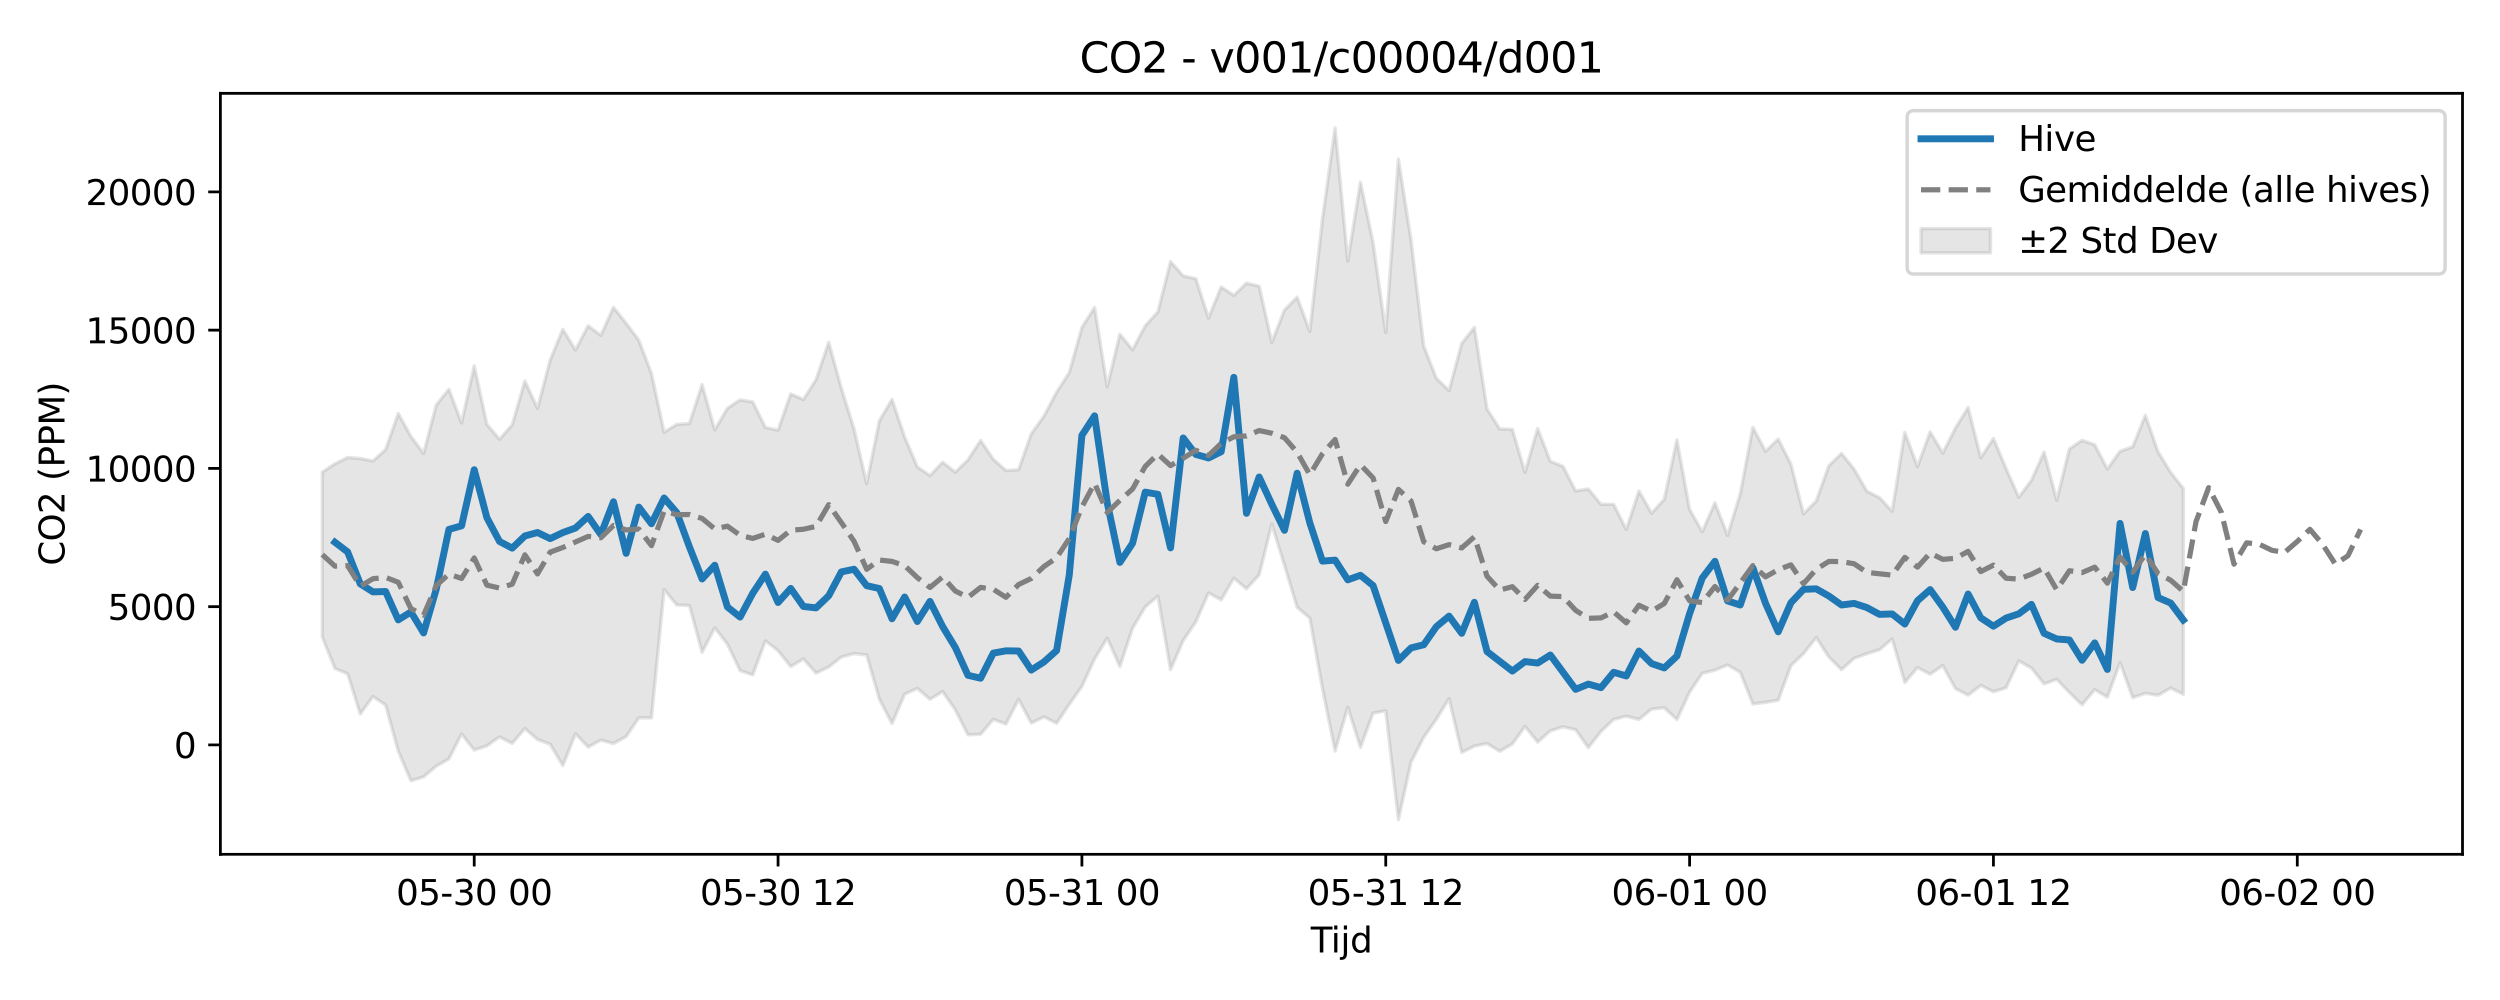 <?xml version="1.0" encoding="utf-8" standalone="no"?>
<!DOCTYPE svg PUBLIC "-//W3C//DTD SVG 1.1//EN"
  "http://www.w3.org/Graphics/SVG/1.1/DTD/svg11.dtd">
<svg xmlns:xlink="http://www.w3.org/1999/xlink" width="720pt" height="288pt" viewBox="0 0 720 288" xmlns="http://www.w3.org/2000/svg" version="1.1">
 <defs>
  <style type="text/css">*{stroke-linejoin: round; stroke-linecap: butt}</style>
 </defs>
 <g id="figure_1">
  <g id="patch_1">
   <path d="M 0 288 
L 720 288 
L 720 0 
L 0 0 
z
" style="fill: #ffffff"/>
  </g>
  <g id="axes_1">
   <g id="patch_2">
    <path d="M 63.47 246.04 
L 709.2 246.04 
L 709.2 26.88 
L 63.47 26.88 
z
" style="fill: #ffffff"/>
   </g>
   <g id="FillBetweenPolyCollection_1">
    <defs>
     <path id="m7b1db1a019" d="M 92.821 -152.037 
L 92.821 -104.513 
L 96.467 -95.465 
L 100.114 -93.954 
L 103.76 -82.367 
L 107.406 -87.41 
L 111.052 -84.939 
L 114.698 -71.693 
L 118.344 -63.141 
L 121.99 -64.275 
L 125.637 -67.36 
L 129.283 -69.436 
L 132.929 -76.611 
L 136.575 -71.987 
L 140.221 -73.183 
L 143.867 -75.78 
L 147.513 -73.886 
L 151.159 -78.175 
L 154.806 -75.025 
L 158.452 -73.644 
L 162.098 -67.498 
L 165.744 -76.706 
L 169.39 -72.837 
L 173.036 -74.846 
L 176.682 -73.859 
L 180.329 -75.872 
L 183.975 -81.246 
L 187.621 -81.267 
L 191.267 -118.189 
L 194.913 -113.771 
L 198.559 -113.6 
L 202.205 -100.159 
L 205.851 -107.176 
L 209.498 -102.512 
L 213.144 -94.858 
L 216.79 -93.627 
L 220.436 -103.417 
L 224.082 -100.609 
L 227.728 -96.029 
L 231.374 -98.224 
L 235.021 -94.155 
L 238.667 -95.912 
L 242.313 -98.771 
L 245.959 -99.751 
L 249.605 -99.376 
L 253.251 -86.657 
L 256.897 -79.624 
L 260.543 -88.085 
L 264.19 -89.747 
L 267.836 -86.605 
L 271.482 -88.816 
L 275.128 -83.571 
L 278.774 -76.383 
L 282.42 -76.519 
L 286.066 -80.82 
L 289.712 -79.477 
L 293.359 -86.599 
L 297.005 -79.742 
L 300.651 -81.551 
L 304.297 -79.695 
L 307.943 -85.127 
L 311.589 -90.304 
L 315.235 -98.219 
L 318.882 -104.205 
L 322.528 -96.044 
L 326.174 -107.08 
L 329.82 -113.195 
L 333.466 -116.335 
L 337.112 -95.151 
L 340.758 -103.497 
L 344.404 -108.905 
L 348.051 -117.235 
L 351.697 -115.233 
L 355.343 -121.488 
L 358.989 -118.427 
L 362.635 -122.42 
L 366.281 -137.067 
L 369.927 -125.183 
L 373.574 -113.085 
L 377.22 -110.001 
L 380.866 -89.713 
L 384.512 -71.7 
L 388.158 -84.316 
L 391.804 -72.768 
L 395.45 -82.601 
L 399.096 -83.304 
L 402.743 -51.922 
L 406.389 -68.562 
L 410.035 -75.65 
L 413.681 -80.87 
L 417.327 -86.763 
L 420.973 -71.301 
L 424.619 -73.111 
L 428.266 -73.869 
L 431.912 -71.629 
L 435.558 -73.724 
L 439.204 -78.782 
L 442.85 -74.279 
L 446.496 -77.502 
L 450.142 -78.667 
L 453.788 -77.838 
L 457.435 -72.668 
L 461.081 -77.336 
L 464.727 -80.811 
L 468.373 -81.745 
L 472.019 -80.799 
L 475.665 -83.781 
L 479.311 -84.152 
L 482.958 -80.753 
L 486.604 -88.667 
L 490.25 -94.09 
L 493.896 -94.985 
L 497.542 -96.492 
L 501.188 -94.39 
L 504.834 -85.267 
L 508.48 -85.727 
L 512.127 -86.34 
L 515.773 -96.282 
L 519.419 -99.778 
L 523.065 -104.398 
L 526.711 -98.752 
L 530.357 -95.131 
L 534.003 -98.405 
L 537.649 -99.74 
L 541.296 -100.87 
L 544.942 -103.971 
L 548.588 -91.457 
L 552.234 -95.737 
L 555.88 -93.824 
L 559.526 -96.32 
L 563.172 -89.676 
L 566.819 -87.791 
L 570.465 -90.602 
L 574.111 -88.768 
L 577.757 -89.904 
L 581.403 -97.682 
L 585.049 -95.595 
L 588.695 -91.046 
L 592.341 -92.357 
L 595.988 -88.549 
L 599.634 -85.011 
L 603.28 -89.403 
L 606.926 -87.203 
L 610.572 -97.173 
L 614.218 -87.071 
L 617.864 -88.318 
L 621.511 -87.76 
L 625.157 -89.848 
L 628.803 -88.032 
L 628.803 -147.326 
L 628.803 -147.326 
L 625.157 -151.925 
L 621.511 -157.899 
L 617.864 -168.36 
L 614.218 -159.303 
L 610.572 -158.035 
L 606.926 -152.917 
L 603.28 -159.908 
L 599.634 -161.177 
L 595.988 -158.709 
L 592.341 -143.911 
L 588.695 -157.805 
L 585.049 -149.636 
L 581.403 -144.768 
L 577.757 -153.038 
L 574.111 -161.717 
L 570.465 -156.164 
L 566.819 -170.634 
L 563.172 -164.734 
L 559.526 -157.496 
L 555.88 -163.586 
L 552.234 -153.614 
L 548.588 -163.489 
L 544.942 -140.756 
L 541.296 -144.681 
L 537.649 -146.538 
L 534.003 -152.852 
L 530.357 -157.408 
L 526.711 -153.861 
L 523.065 -143.687 
L 519.419 -140.007 
L 515.773 -154.355 
L 512.127 -161.549 
L 508.48 -158.014 
L 504.834 -164.933 
L 501.188 -145.781 
L 497.542 -133.8 
L 493.896 -143.188 
L 490.25 -134.823 
L 486.604 -141.303 
L 482.958 -161.325 
L 479.311 -144.22 
L 475.665 -140.188 
L 472.019 -146.579 
L 468.373 -135.495 
L 464.727 -142.749 
L 461.081 -142.751 
L 457.435 -147.178 
L 453.788 -146.598 
L 450.142 -153.692 
L 446.496 -155.138 
L 442.85 -164.575 
L 439.204 -151.958 
L 435.558 -164.339 
L 431.912 -164.493 
L 428.266 -170.208 
L 424.619 -193.689 
L 420.973 -189.083 
L 417.327 -175.531 
L 413.681 -179.03 
L 410.035 -188.304 
L 406.389 -218.811 
L 402.743 -242.199 
L 399.096 -192.287 
L 395.45 -218.107 
L 391.804 -235.524 
L 388.158 -212.795 
L 384.512 -251.158 
L 380.866 -224.921 
L 377.22 -192.546 
L 373.574 -202.408 
L 369.927 -198.702 
L 366.281 -189.408 
L 362.635 -205.574 
L 358.989 -206.46 
L 355.343 -202.915 
L 351.697 -205.356 
L 348.051 -196.381 
L 344.404 -207.728 
L 340.758 -208.551 
L 337.112 -212.655 
L 333.466 -198.155 
L 329.82 -194.141 
L 326.174 -187.254 
L 322.528 -191.743 
L 318.882 -176.579 
L 315.235 -199.451 
L 311.589 -193.696 
L 307.943 -180.675 
L 304.297 -175.017 
L 300.651 -168.133 
L 297.005 -163.066 
L 293.359 -152.728 
L 289.712 -152.481 
L 286.066 -155.745 
L 282.42 -161.154 
L 278.774 -155.549 
L 275.128 -152.002 
L 271.482 -154.885 
L 267.836 -151.012 
L 264.19 -153.552 
L 260.543 -162.116 
L 256.897 -172.989 
L 253.251 -166.77 
L 249.605 -148.71 
L 245.959 -164.48 
L 242.313 -176.213 
L 238.667 -189.406 
L 235.021 -178.653 
L 231.374 -172.926 
L 227.728 -174.547 
L 224.082 -164.127 
L 220.436 -164.88 
L 216.79 -172.238 
L 213.144 -172.831 
L 209.498 -170.418 
L 205.851 -164.184 
L 202.205 -177.209 
L 198.559 -166.044 
L 194.913 -165.766 
L 191.267 -163.523 
L 187.621 -180.419 
L 183.975 -190.023 
L 180.329 -194.892 
L 176.682 -199.475 
L 173.036 -191.406 
L 169.39 -194.183 
L 165.744 -187.211 
L 162.098 -193.154 
L 158.452 -184.334 
L 154.806 -170.399 
L 151.159 -178.251 
L 147.513 -165.634 
L 143.867 -161.48 
L 140.221 -165.787 
L 136.575 -182.633 
L 132.929 -166.181 
L 129.283 -175.899 
L 125.637 -171.351 
L 121.99 -157.384 
L 118.344 -162.318 
L 114.698 -168.92 
L 111.052 -158.513 
L 107.406 -155.232 
L 103.76 -155.971 
L 100.114 -156.246 
L 96.467 -154.419 
L 92.821 -152.037 
z
" style="stroke: #808080; stroke-opacity: 0.2"/>
    </defs>
    <g clip-path="url(#pb849078422)">
     <use xlink:href="#m7b1db1a019" x="0" y="288" style="fill: #808080; fill-opacity: 0.2; stroke: #808080; stroke-opacity: 0.2"/>
    </g>
   </g>
   <g id="matplotlib.axis_1">
    <g id="xtick_1">
     <g id="line2d_1">
      <defs>
       <path id="m29b699c2fb" d="M 0 0 
L 0 3.5 
" style="stroke: #000000; stroke-width: 0.8"/>
      </defs>
      <g>
       <use xlink:href="#m29b699c2fb" x="136.575" y="246.04" style="stroke: #000000; stroke-width: 0.8"/>
      </g>
     </g>
     <g id="text_1">
      <!-- 05-30 00 -->
      <g transform="translate(114.094 260.638) scale(0.1 -0.1)">
       <defs>
        <path id="DejaVuSans-30" d="M 2034 4250 
Q 1547 4250 1301 3770 
Q 1056 3291 1056 2328 
Q 1056 1369 1301 889 
Q 1547 409 2034 409 
Q 2525 409 2770 889 
Q 3016 1369 3016 2328 
Q 3016 3291 2770 3770 
Q 2525 4250 2034 4250 
z
M 2034 4750 
Q 2819 4750 3233 4129 
Q 3647 3509 3647 2328 
Q 3647 1150 3233 529 
Q 2819 -91 2034 -91 
Q 1250 -91 836 529 
Q 422 1150 422 2328 
Q 422 3509 836 4129 
Q 1250 4750 2034 4750 
z
" transform="scale(0.016)"/>
        <path id="DejaVuSans-35" d="M 691 4666 
L 3169 4666 
L 3169 4134 
L 1269 4134 
L 1269 2991 
Q 1406 3038 1543 3061 
Q 1681 3084 1819 3084 
Q 2600 3084 3056 2656 
Q 3513 2228 3513 1497 
Q 3513 744 3044 326 
Q 2575 -91 1722 -91 
Q 1428 -91 1123 -41 
Q 819 9 494 109 
L 494 744 
Q 775 591 1075 516 
Q 1375 441 1709 441 
Q 2250 441 2565 725 
Q 2881 1009 2881 1497 
Q 2881 1984 2565 2268 
Q 2250 2553 1709 2553 
Q 1456 2553 1204 2497 
Q 953 2441 691 2322 
L 691 4666 
z
" transform="scale(0.016)"/>
        <path id="DejaVuSans-2d" d="M 313 2009 
L 1997 2009 
L 1997 1497 
L 313 1497 
L 313 2009 
z
" transform="scale(0.016)"/>
        <path id="DejaVuSans-33" d="M 2597 2516 
Q 3050 2419 3304 2112 
Q 3559 1806 3559 1356 
Q 3559 666 3084 287 
Q 2609 -91 1734 -91 
Q 1441 -91 1130 -33 
Q 819 25 488 141 
L 488 750 
Q 750 597 1062 519 
Q 1375 441 1716 441 
Q 2309 441 2620 675 
Q 2931 909 2931 1356 
Q 2931 1769 2642 2001 
Q 2353 2234 1838 2234 
L 1294 2234 
L 1294 2753 
L 1863 2753 
Q 2328 2753 2575 2939 
Q 2822 3125 2822 3475 
Q 2822 3834 2567 4026 
Q 2313 4219 1838 4219 
Q 1578 4219 1281 4162 
Q 984 4106 628 3988 
L 628 4550 
Q 988 4650 1302 4700 
Q 1616 4750 1894 4750 
Q 2613 4750 3031 4423 
Q 3450 4097 3450 3541 
Q 3450 3153 3228 2886 
Q 3006 2619 2597 2516 
z
" transform="scale(0.016)"/>
        <path id="DejaVuSans-20" transform="scale(0.016)"/>
       </defs>
       <use xlink:href="#DejaVuSans-30"/>
       <use xlink:href="#DejaVuSans-35" transform="translate(63.623 0)"/>
       <use xlink:href="#DejaVuSans-2d" transform="translate(127.246 0)"/>
       <use xlink:href="#DejaVuSans-33" transform="translate(163.33 0)"/>
       <use xlink:href="#DejaVuSans-30" transform="translate(226.953 0)"/>
       <use xlink:href="#DejaVuSans-20" transform="translate(290.576 0)"/>
       <use xlink:href="#DejaVuSans-30" transform="translate(322.363 0)"/>
       <use xlink:href="#DejaVuSans-30" transform="translate(385.986 0)"/>
      </g>
     </g>
    </g>
    <g id="xtick_2">
     <g id="line2d_2">
      <g>
       <use xlink:href="#m29b699c2fb" x="224.082" y="246.04" style="stroke: #000000; stroke-width: 0.8"/>
      </g>
     </g>
     <g id="text_2">
      <!-- 05-30 12 -->
      <g transform="translate(201.602 260.638) scale(0.1 -0.1)">
       <defs>
        <path id="DejaVuSans-31" d="M 794 531 
L 1825 531 
L 1825 4091 
L 703 3866 
L 703 4441 
L 1819 4666 
L 2450 4666 
L 2450 531 
L 3481 531 
L 3481 0 
L 794 0 
L 794 531 
z
" transform="scale(0.016)"/>
        <path id="DejaVuSans-32" d="M 1228 531 
L 3431 531 
L 3431 0 
L 469 0 
L 469 531 
Q 828 903 1448 1529 
Q 2069 2156 2228 2338 
Q 2531 2678 2651 2914 
Q 2772 3150 2772 3378 
Q 2772 3750 2511 3984 
Q 2250 4219 1831 4219 
Q 1534 4219 1204 4116 
Q 875 4013 500 3803 
L 500 4441 
Q 881 4594 1212 4672 
Q 1544 4750 1819 4750 
Q 2544 4750 2975 4387 
Q 3406 4025 3406 3419 
Q 3406 3131 3298 2873 
Q 3191 2616 2906 2266 
Q 2828 2175 2409 1742 
Q 1991 1309 1228 531 
z
" transform="scale(0.016)"/>
       </defs>
       <use xlink:href="#DejaVuSans-30"/>
       <use xlink:href="#DejaVuSans-35" transform="translate(63.623 0)"/>
       <use xlink:href="#DejaVuSans-2d" transform="translate(127.246 0)"/>
       <use xlink:href="#DejaVuSans-33" transform="translate(163.33 0)"/>
       <use xlink:href="#DejaVuSans-30" transform="translate(226.953 0)"/>
       <use xlink:href="#DejaVuSans-20" transform="translate(290.576 0)"/>
       <use xlink:href="#DejaVuSans-31" transform="translate(322.363 0)"/>
       <use xlink:href="#DejaVuSans-32" transform="translate(385.986 0)"/>
      </g>
     </g>
    </g>
    <g id="xtick_3">
     <g id="line2d_3">
      <g>
       <use xlink:href="#m29b699c2fb" x="311.589" y="246.04" style="stroke: #000000; stroke-width: 0.8"/>
      </g>
     </g>
     <g id="text_3">
      <!-- 05-31 00 -->
      <g transform="translate(289.109 260.638) scale(0.1 -0.1)">
       <use xlink:href="#DejaVuSans-30"/>
       <use xlink:href="#DejaVuSans-35" transform="translate(63.623 0)"/>
       <use xlink:href="#DejaVuSans-2d" transform="translate(127.246 0)"/>
       <use xlink:href="#DejaVuSans-33" transform="translate(163.33 0)"/>
       <use xlink:href="#DejaVuSans-31" transform="translate(226.953 0)"/>
       <use xlink:href="#DejaVuSans-20" transform="translate(290.576 0)"/>
       <use xlink:href="#DejaVuSans-30" transform="translate(322.363 0)"/>
       <use xlink:href="#DejaVuSans-30" transform="translate(385.986 0)"/>
      </g>
     </g>
    </g>
    <g id="xtick_4">
     <g id="line2d_4">
      <g>
       <use xlink:href="#m29b699c2fb" x="399.096" y="246.04" style="stroke: #000000; stroke-width: 0.8"/>
      </g>
     </g>
     <g id="text_4">
      <!-- 05-31 12 -->
      <g transform="translate(376.616 260.638) scale(0.1 -0.1)">
       <use xlink:href="#DejaVuSans-30"/>
       <use xlink:href="#DejaVuSans-35" transform="translate(63.623 0)"/>
       <use xlink:href="#DejaVuSans-2d" transform="translate(127.246 0)"/>
       <use xlink:href="#DejaVuSans-33" transform="translate(163.33 0)"/>
       <use xlink:href="#DejaVuSans-31" transform="translate(226.953 0)"/>
       <use xlink:href="#DejaVuSans-20" transform="translate(290.576 0)"/>
       <use xlink:href="#DejaVuSans-31" transform="translate(322.363 0)"/>
       <use xlink:href="#DejaVuSans-32" transform="translate(385.986 0)"/>
      </g>
     </g>
    </g>
    <g id="xtick_5">
     <g id="line2d_5">
      <g>
       <use xlink:href="#m29b699c2fb" x="486.604" y="246.04" style="stroke: #000000; stroke-width: 0.8"/>
      </g>
     </g>
     <g id="text_5">
      <!-- 06-01 00 -->
      <g transform="translate(464.123 260.638) scale(0.1 -0.1)">
       <defs>
        <path id="DejaVuSans-36" d="M 2113 2584 
Q 1688 2584 1439 2293 
Q 1191 2003 1191 1497 
Q 1191 994 1439 701 
Q 1688 409 2113 409 
Q 2538 409 2786 701 
Q 3034 994 3034 1497 
Q 3034 2003 2786 2293 
Q 2538 2584 2113 2584 
z
M 3366 4563 
L 3366 3988 
Q 3128 4100 2886 4159 
Q 2644 4219 2406 4219 
Q 1781 4219 1451 3797 
Q 1122 3375 1075 2522 
Q 1259 2794 1537 2939 
Q 1816 3084 2150 3084 
Q 2853 3084 3261 2657 
Q 3669 2231 3669 1497 
Q 3669 778 3244 343 
Q 2819 -91 2113 -91 
Q 1303 -91 875 529 
Q 447 1150 447 2328 
Q 447 3434 972 4092 
Q 1497 4750 2381 4750 
Q 2619 4750 2861 4703 
Q 3103 4656 3366 4563 
z
" transform="scale(0.016)"/>
       </defs>
       <use xlink:href="#DejaVuSans-30"/>
       <use xlink:href="#DejaVuSans-36" transform="translate(63.623 0)"/>
       <use xlink:href="#DejaVuSans-2d" transform="translate(127.246 0)"/>
       <use xlink:href="#DejaVuSans-30" transform="translate(163.33 0)"/>
       <use xlink:href="#DejaVuSans-31" transform="translate(226.953 0)"/>
       <use xlink:href="#DejaVuSans-20" transform="translate(290.576 0)"/>
       <use xlink:href="#DejaVuSans-30" transform="translate(322.363 0)"/>
       <use xlink:href="#DejaVuSans-30" transform="translate(385.986 0)"/>
      </g>
     </g>
    </g>
    <g id="xtick_6">
     <g id="line2d_6">
      <g>
       <use xlink:href="#m29b699c2fb" x="574.111" y="246.04" style="stroke: #000000; stroke-width: 0.8"/>
      </g>
     </g>
     <g id="text_6">
      <!-- 06-01 12 -->
      <g transform="translate(551.63 260.638) scale(0.1 -0.1)">
       <use xlink:href="#DejaVuSans-30"/>
       <use xlink:href="#DejaVuSans-36" transform="translate(63.623 0)"/>
       <use xlink:href="#DejaVuSans-2d" transform="translate(127.246 0)"/>
       <use xlink:href="#DejaVuSans-30" transform="translate(163.33 0)"/>
       <use xlink:href="#DejaVuSans-31" transform="translate(226.953 0)"/>
       <use xlink:href="#DejaVuSans-20" transform="translate(290.576 0)"/>
       <use xlink:href="#DejaVuSans-31" transform="translate(322.363 0)"/>
       <use xlink:href="#DejaVuSans-32" transform="translate(385.986 0)"/>
      </g>
     </g>
    </g>
    <g id="xtick_7">
     <g id="line2d_7">
      <g>
       <use xlink:href="#m29b699c2fb" x="661.618" y="246.04" style="stroke: #000000; stroke-width: 0.8"/>
      </g>
     </g>
     <g id="text_7">
      <!-- 06-02 00 -->
      <g transform="translate(639.138 260.638) scale(0.1 -0.1)">
       <use xlink:href="#DejaVuSans-30"/>
       <use xlink:href="#DejaVuSans-36" transform="translate(63.623 0)"/>
       <use xlink:href="#DejaVuSans-2d" transform="translate(127.246 0)"/>
       <use xlink:href="#DejaVuSans-30" transform="translate(163.33 0)"/>
       <use xlink:href="#DejaVuSans-32" transform="translate(226.953 0)"/>
       <use xlink:href="#DejaVuSans-20" transform="translate(290.576 0)"/>
       <use xlink:href="#DejaVuSans-30" transform="translate(322.363 0)"/>
       <use xlink:href="#DejaVuSans-30" transform="translate(385.986 0)"/>
      </g>
     </g>
    </g>
    <g id="text_8">
     <!-- Tijd -->
     <g transform="translate(377.485 274.317) scale(0.1 -0.1)">
      <defs>
       <path id="DejaVuSans-54" d="M -19 4666 
L 3928 4666 
L 3928 4134 
L 2272 4134 
L 2272 0 
L 1638 0 
L 1638 4134 
L -19 4134 
L -19 4666 
z
" transform="scale(0.016)"/>
       <path id="DejaVuSans-69" d="M 603 3500 
L 1178 3500 
L 1178 0 
L 603 0 
L 603 3500 
z
M 603 4863 
L 1178 4863 
L 1178 4134 
L 603 4134 
L 603 4863 
z
" transform="scale(0.016)"/>
       <path id="DejaVuSans-6a" d="M 603 3500 
L 1178 3500 
L 1178 -63 
Q 1178 -731 923 -1031 
Q 669 -1331 103 -1331 
L -116 -1331 
L -116 -844 
L 38 -844 
Q 366 -844 484 -692 
Q 603 -541 603 -63 
L 603 3500 
z
M 603 4863 
L 1178 4863 
L 1178 4134 
L 603 4134 
L 603 4863 
z
" transform="scale(0.016)"/>
       <path id="DejaVuSans-64" d="M 2906 2969 
L 2906 4863 
L 3481 4863 
L 3481 0 
L 2906 0 
L 2906 525 
Q 2725 213 2448 61 
Q 2172 -91 1784 -91 
Q 1150 -91 751 415 
Q 353 922 353 1747 
Q 353 2572 751 3078 
Q 1150 3584 1784 3584 
Q 2172 3584 2448 3432 
Q 2725 3281 2906 2969 
z
M 947 1747 
Q 947 1113 1208 752 
Q 1469 391 1925 391 
Q 2381 391 2643 752 
Q 2906 1113 2906 1747 
Q 2906 2381 2643 2742 
Q 2381 3103 1925 3103 
Q 1469 3103 1208 2742 
Q 947 2381 947 1747 
z
" transform="scale(0.016)"/>
      </defs>
      <use xlink:href="#DejaVuSans-54"/>
      <use xlink:href="#DejaVuSans-69" transform="translate(57.959 0)"/>
      <use xlink:href="#DejaVuSans-6a" transform="translate(85.742 0)"/>
      <use xlink:href="#DejaVuSans-64" transform="translate(113.525 0)"/>
     </g>
    </g>
   </g>
   <g id="matplotlib.axis_2">
    <g id="ytick_1">
     <g id="line2d_8">
      <defs>
       <path id="m9a2fdf5935" d="M 0 0 
L -3.5 0 
" style="stroke: #000000; stroke-width: 0.8"/>
      </defs>
      <g>
       <use xlink:href="#m9a2fdf5935" x="63.47" y="214.532" style="stroke: #000000; stroke-width: 0.8"/>
      </g>
     </g>
     <g id="text_9">
      <!-- 0 -->
      <g transform="translate(50.108 218.331) scale(0.1 -0.1)">
       <use xlink:href="#DejaVuSans-30"/>
      </g>
     </g>
    </g>
    <g id="ytick_2">
     <g id="line2d_9">
      <g>
       <use xlink:href="#m9a2fdf5935" x="63.47" y="174.716" style="stroke: #000000; stroke-width: 0.8"/>
      </g>
     </g>
     <g id="text_10">
      <!-- 5000 -->
      <g transform="translate(31.02 178.515) scale(0.1 -0.1)">
       <use xlink:href="#DejaVuSans-35"/>
       <use xlink:href="#DejaVuSans-30" transform="translate(63.623 0)"/>
       <use xlink:href="#DejaVuSans-30" transform="translate(127.246 0)"/>
       <use xlink:href="#DejaVuSans-30" transform="translate(190.869 0)"/>
      </g>
     </g>
    </g>
    <g id="ytick_3">
     <g id="line2d_10">
      <g>
       <use xlink:href="#m9a2fdf5935" x="63.47" y="134.9" style="stroke: #000000; stroke-width: 0.8"/>
      </g>
     </g>
     <g id="text_11">
      <!-- 10000 -->
      <g transform="translate(24.657 138.699) scale(0.1 -0.1)">
       <use xlink:href="#DejaVuSans-31"/>
       <use xlink:href="#DejaVuSans-30" transform="translate(63.623 0)"/>
       <use xlink:href="#DejaVuSans-30" transform="translate(127.246 0)"/>
       <use xlink:href="#DejaVuSans-30" transform="translate(190.869 0)"/>
       <use xlink:href="#DejaVuSans-30" transform="translate(254.492 0)"/>
      </g>
     </g>
    </g>
    <g id="ytick_4">
     <g id="line2d_11">
      <g>
       <use xlink:href="#m9a2fdf5935" x="63.47" y="95.084" style="stroke: #000000; stroke-width: 0.8"/>
      </g>
     </g>
     <g id="text_12">
      <!-- 15000 -->
      <g transform="translate(24.657 98.883) scale(0.1 -0.1)">
       <use xlink:href="#DejaVuSans-31"/>
       <use xlink:href="#DejaVuSans-35" transform="translate(63.623 0)"/>
       <use xlink:href="#DejaVuSans-30" transform="translate(127.246 0)"/>
       <use xlink:href="#DejaVuSans-30" transform="translate(190.869 0)"/>
       <use xlink:href="#DejaVuSans-30" transform="translate(254.492 0)"/>
      </g>
     </g>
    </g>
    <g id="ytick_5">
     <g id="line2d_12">
      <g>
       <use xlink:href="#m9a2fdf5935" x="63.47" y="55.268" style="stroke: #000000; stroke-width: 0.8"/>
      </g>
     </g>
     <g id="text_13">
      <!-- 20000 -->
      <g transform="translate(24.657 59.067) scale(0.1 -0.1)">
       <use xlink:href="#DejaVuSans-32"/>
       <use xlink:href="#DejaVuSans-30" transform="translate(63.623 0)"/>
       <use xlink:href="#DejaVuSans-30" transform="translate(127.246 0)"/>
       <use xlink:href="#DejaVuSans-30" transform="translate(190.869 0)"/>
       <use xlink:href="#DejaVuSans-30" transform="translate(254.492 0)"/>
      </g>
     </g>
    </g>
    <g id="text_14">
     <!-- CO2 (PPM) -->
     <g transform="translate(18.578 162.903) rotate(-90) scale(0.1 -0.1)">
      <defs>
       <path id="DejaVuSans-43" d="M 4122 4306 
L 4122 3641 
Q 3803 3938 3442 4084 
Q 3081 4231 2675 4231 
Q 1875 4231 1450 3742 
Q 1025 3253 1025 2328 
Q 1025 1406 1450 917 
Q 1875 428 2675 428 
Q 3081 428 3442 575 
Q 3803 722 4122 1019 
L 4122 359 
Q 3791 134 3420 21 
Q 3050 -91 2638 -91 
Q 1578 -91 968 557 
Q 359 1206 359 2328 
Q 359 3453 968 4101 
Q 1578 4750 2638 4750 
Q 3056 4750 3426 4639 
Q 3797 4528 4122 4306 
z
" transform="scale(0.016)"/>
       <path id="DejaVuSans-4f" d="M 2522 4238 
Q 1834 4238 1429 3725 
Q 1025 3213 1025 2328 
Q 1025 1447 1429 934 
Q 1834 422 2522 422 
Q 3209 422 3611 934 
Q 4013 1447 4013 2328 
Q 4013 3213 3611 3725 
Q 3209 4238 2522 4238 
z
M 2522 4750 
Q 3503 4750 4090 4092 
Q 4678 3434 4678 2328 
Q 4678 1225 4090 567 
Q 3503 -91 2522 -91 
Q 1538 -91 948 565 
Q 359 1222 359 2328 
Q 359 3434 948 4092 
Q 1538 4750 2522 4750 
z
" transform="scale(0.016)"/>
       <path id="DejaVuSans-28" d="M 1984 4856 
Q 1566 4138 1362 3434 
Q 1159 2731 1159 2009 
Q 1159 1288 1364 580 
Q 1569 -128 1984 -844 
L 1484 -844 
Q 1016 -109 783 600 
Q 550 1309 550 2009 
Q 550 2706 781 3412 
Q 1013 4119 1484 4856 
L 1984 4856 
z
" transform="scale(0.016)"/>
       <path id="DejaVuSans-50" d="M 1259 4147 
L 1259 2394 
L 2053 2394 
Q 2494 2394 2734 2622 
Q 2975 2850 2975 3272 
Q 2975 3691 2734 3919 
Q 2494 4147 2053 4147 
L 1259 4147 
z
M 628 4666 
L 2053 4666 
Q 2838 4666 3239 4311 
Q 3641 3956 3641 3272 
Q 3641 2581 3239 2228 
Q 2838 1875 2053 1875 
L 1259 1875 
L 1259 0 
L 628 0 
L 628 4666 
z
" transform="scale(0.016)"/>
       <path id="DejaVuSans-4d" d="M 628 4666 
L 1569 4666 
L 2759 1491 
L 3956 4666 
L 4897 4666 
L 4897 0 
L 4281 0 
L 4281 4097 
L 3078 897 
L 2444 897 
L 1241 4097 
L 1241 0 
L 628 0 
L 628 4666 
z
" transform="scale(0.016)"/>
       <path id="DejaVuSans-29" d="M 513 4856 
L 1013 4856 
Q 1481 4119 1714 3412 
Q 1947 2706 1947 2009 
Q 1947 1309 1714 600 
Q 1481 -109 1013 -844 
L 513 -844 
Q 928 -128 1133 580 
Q 1338 1288 1338 2009 
Q 1338 2731 1133 3434 
Q 928 4138 513 4856 
z
" transform="scale(0.016)"/>
      </defs>
      <use xlink:href="#DejaVuSans-43"/>
      <use xlink:href="#DejaVuSans-4f" transform="translate(69.824 0)"/>
      <use xlink:href="#DejaVuSans-32" transform="translate(148.535 0)"/>
      <use xlink:href="#DejaVuSans-20" transform="translate(212.158 0)"/>
      <use xlink:href="#DejaVuSans-28" transform="translate(243.945 0)"/>
      <use xlink:href="#DejaVuSans-50" transform="translate(282.959 0)"/>
      <use xlink:href="#DejaVuSans-50" transform="translate(343.262 0)"/>
      <use xlink:href="#DejaVuSans-4d" transform="translate(403.564 0)"/>
      <use xlink:href="#DejaVuSans-29" transform="translate(489.844 0)"/>
     </g>
    </g>
   </g>
   <g id="line2d_13">
    <path d="M 96.467 156.169 
L 100.114 158.949 
L 103.76 168.146 
L 107.406 170.463 
L 111.052 170.36 
L 114.698 178.522 
L 118.344 176.242 
L 121.99 182.273 
L 125.637 169.696 
L 129.283 152.475 
L 132.929 151.434 
L 136.575 135.287 
L 140.221 149.088 
L 143.867 155.944 
L 147.513 157.863 
L 151.159 154.351 
L 154.806 153.366 
L 158.452 155.118 
L 162.098 153.38 
L 165.744 152.068 
L 169.39 148.737 
L 173.036 153.94 
L 176.682 144.514 
L 180.329 159.363 
L 183.975 146.046 
L 187.621 150.837 
L 191.267 143.431 
L 194.913 147.644 
L 198.559 157.513 
L 202.205 166.737 
L 205.851 162.79 
L 209.498 174.814 
L 213.144 177.712 
L 216.79 170.862 
L 220.436 165.356 
L 224.082 173.513 
L 227.728 169.465 
L 231.374 174.66 
L 235.021 175.063 
L 238.667 171.578 
L 242.313 164.706 
L 245.959 163.939 
L 249.605 168.68 
L 253.251 169.492 
L 256.897 178.201 
L 260.543 171.947 
L 264.19 178.992 
L 267.836 173.208 
L 271.482 180.449 
L 275.128 186.461 
L 278.774 194.488 
L 282.42 195.327 
L 286.066 188.099 
L 289.712 187.436 
L 293.359 187.491 
L 297.005 192.978 
L 300.651 190.642 
L 304.297 187.359 
L 307.943 165.659 
L 311.589 125.379 
L 315.235 119.762 
L 318.882 144.785 
L 322.528 161.967 
L 326.174 156.475 
L 329.82 141.738 
L 333.466 142.364 
L 337.112 157.781 
L 340.758 126.135 
L 344.404 130.886 
L 348.051 131.89 
L 351.697 130.087 
L 355.343 108.682 
L 358.989 147.832 
L 362.635 137.379 
L 366.281 145.236 
L 369.927 152.732 
L 373.574 136.289 
L 377.22 150.582 
L 380.866 161.608 
L 384.512 161.319 
L 388.158 166.989 
L 391.804 165.691 
L 395.45 168.645 
L 402.743 190.199 
L 406.389 186.591 
L 410.035 185.689 
L 413.681 180.469 
L 417.327 177.447 
L 420.973 182.396 
L 424.619 173.471 
L 428.266 187.645 
L 435.558 193.262 
L 439.204 190.539 
L 442.85 190.953 
L 446.496 188.651 
L 453.788 198.531 
L 457.435 197.021 
L 461.081 198.04 
L 464.727 193.618 
L 468.373 194.682 
L 472.019 187.505 
L 475.665 191.13 
L 479.311 192.359 
L 482.958 188.946 
L 486.604 176.738 
L 490.25 166.466 
L 493.896 161.661 
L 497.542 173.065 
L 501.188 174.243 
L 504.834 163.557 
L 508.48 173.768 
L 512.127 181.957 
L 515.773 173.609 
L 519.419 169.731 
L 523.065 169.582 
L 526.711 171.655 
L 530.357 174.235 
L 534.003 173.781 
L 537.649 174.976 
L 541.296 176.935 
L 544.942 176.826 
L 548.588 179.719 
L 552.234 173.017 
L 555.88 169.808 
L 559.526 174.851 
L 563.172 180.643 
L 566.819 171.087 
L 570.465 177.938 
L 574.111 180.348 
L 577.757 178.004 
L 581.403 176.781 
L 585.049 174.059 
L 588.695 182.395 
L 592.341 184.03 
L 595.988 184.303 
L 599.634 190.151 
L 603.28 185.155 
L 606.926 192.792 
L 610.572 150.744 
L 614.218 169.21 
L 617.864 153.656 
L 621.511 172.088 
L 625.157 173.68 
L 628.803 178.57 
L 628.803 178.57 
" clip-path="url(#pb849078422)" style="fill: none; stroke: #1f77b4; stroke-width: 2; stroke-linecap: square"/>
   </g>
   <g id="line2d_14">
    <path d="M 92.821 159.725 
L 96.467 163.058 
L 100.114 162.9 
L 103.76 168.831 
L 107.406 166.679 
L 111.052 166.274 
L 114.698 167.694 
L 118.344 175.27 
L 121.99 177.171 
L 125.637 168.645 
L 129.283 165.332 
L 132.929 166.604 
L 136.575 160.69 
L 140.221 168.515 
L 143.867 169.37 
L 147.513 168.24 
L 151.159 159.787 
L 154.806 165.288 
L 158.452 159.011 
L 162.098 157.674 
L 169.39 154.49 
L 173.036 154.874 
L 176.682 151.333 
L 180.329 152.618 
L 183.975 152.365 
L 187.621 157.157 
L 191.267 147.144 
L 194.913 148.232 
L 198.559 148.178 
L 202.205 149.316 
L 205.851 152.32 
L 209.498 151.535 
L 213.144 154.156 
L 216.79 155.068 
L 220.436 153.852 
L 224.082 155.632 
L 227.728 152.712 
L 231.374 152.425 
L 235.021 151.596 
L 238.667 145.341 
L 242.313 150.508 
L 245.959 155.884 
L 249.605 163.957 
L 253.251 161.287 
L 256.897 161.694 
L 260.543 162.899 
L 264.19 166.351 
L 267.836 169.192 
L 271.482 166.15 
L 275.128 170.213 
L 278.774 172.034 
L 282.42 169.163 
L 286.066 169.717 
L 289.712 172.021 
L 293.359 168.336 
L 297.005 166.596 
L 300.651 163.158 
L 304.297 160.644 
L 307.943 155.099 
L 311.589 146 
L 315.235 139.165 
L 318.882 147.608 
L 322.528 144.107 
L 326.174 140.833 
L 329.82 134.332 
L 333.466 130.755 
L 337.112 134.097 
L 340.758 131.976 
L 344.404 129.683 
L 348.051 131.192 
L 351.697 127.706 
L 355.343 125.799 
L 358.989 125.557 
L 362.635 124.003 
L 366.281 124.762 
L 369.927 126.058 
L 373.574 130.253 
L 377.22 136.726 
L 380.866 130.683 
L 384.512 126.571 
L 388.158 139.445 
L 391.804 133.854 
L 395.45 137.646 
L 399.096 150.205 
L 402.743 140.94 
L 406.389 144.313 
L 410.035 156.023 
L 413.681 158.05 
L 417.327 156.853 
L 420.973 157.808 
L 424.619 154.6 
L 428.266 165.962 
L 431.912 169.939 
L 435.558 168.968 
L 439.204 172.63 
L 442.85 168.573 
L 446.496 171.68 
L 450.142 171.82 
L 453.788 175.782 
L 457.435 178.077 
L 461.081 177.956 
L 464.727 176.22 
L 468.373 179.38 
L 472.019 174.311 
L 475.665 176.016 
L 479.311 173.814 
L 482.958 166.961 
L 486.604 173.015 
L 490.25 173.543 
L 493.896 168.914 
L 497.542 172.854 
L 504.834 162.9 
L 508.48 166.13 
L 512.127 164.055 
L 515.773 162.682 
L 519.419 168.107 
L 523.065 163.957 
L 526.711 161.693 
L 530.357 161.731 
L 534.003 162.371 
L 537.649 164.861 
L 544.942 165.636 
L 548.588 160.527 
L 552.234 163.325 
L 555.88 159.295 
L 559.526 161.092 
L 563.172 160.795 
L 566.819 158.787 
L 570.465 164.617 
L 574.111 162.757 
L 577.757 166.529 
L 581.403 166.775 
L 585.049 165.385 
L 588.695 163.575 
L 592.341 169.866 
L 595.988 164.371 
L 599.634 164.906 
L 603.28 163.344 
L 606.926 167.94 
L 610.572 160.396 
L 614.218 164.813 
L 617.864 159.661 
L 621.511 165.17 
L 625.157 167.113 
L 628.803 170.321 
L 632.449 150.234 
L 636.095 140.45 
L 639.741 147.545 
L 643.387 162.466 
L 647.033 156.331 
L 650.68 156.748 
L 654.326 158.492 
L 657.972 159.097 
L 661.618 155.936 
L 665.264 152.456 
L 668.91 156.764 
L 672.556 162.436 
L 676.203 160.082 
L 679.849 152.467 
L 679.849 152.467 
" clip-path="url(#pb849078422)" style="fill: none; stroke-dasharray: 5.55,2.4; stroke-dashoffset: 0; stroke: #808080; stroke-width: 1.5"/>
   </g>
   <g id="patch_3">
    <path d="M 63.47 246.04 
L 63.47 26.88 
" style="fill: none; stroke: #000000; stroke-width: 0.8; stroke-linejoin: miter; stroke-linecap: square"/>
   </g>
   <g id="patch_4">
    <path d="M 709.2 246.04 
L 709.2 26.88 
" style="fill: none; stroke: #000000; stroke-width: 0.8; stroke-linejoin: miter; stroke-linecap: square"/>
   </g>
   <g id="patch_5">
    <path d="M 63.47 246.04 
L 709.2 246.04 
" style="fill: none; stroke: #000000; stroke-width: 0.8; stroke-linejoin: miter; stroke-linecap: square"/>
   </g>
   <g id="patch_6">
    <path d="M 63.47 26.88 
L 709.2 26.88 
" style="fill: none; stroke: #000000; stroke-width: 0.8; stroke-linejoin: miter; stroke-linecap: square"/>
   </g>
   <g id="text_15">
    <!-- CO2 - v001/c00004/d001 -->
    <g transform="translate(310.932 20.88) scale(0.12 -0.12)">
     <defs>
      <path id="DejaVuSans-76" d="M 191 3500 
L 800 3500 
L 1894 563 
L 2988 3500 
L 3597 3500 
L 2284 0 
L 1503 0 
L 191 3500 
z
" transform="scale(0.016)"/>
      <path id="DejaVuSans-2f" d="M 1625 4666 
L 2156 4666 
L 531 -594 
L 0 -594 
L 1625 4666 
z
" transform="scale(0.016)"/>
      <path id="DejaVuSans-63" d="M 3122 3366 
L 3122 2828 
Q 2878 2963 2633 3030 
Q 2388 3097 2138 3097 
Q 1578 3097 1268 2742 
Q 959 2388 959 1747 
Q 959 1106 1268 751 
Q 1578 397 2138 397 
Q 2388 397 2633 464 
Q 2878 531 3122 666 
L 3122 134 
Q 2881 22 2623 -34 
Q 2366 -91 2075 -91 
Q 1284 -91 818 406 
Q 353 903 353 1747 
Q 353 2603 823 3093 
Q 1294 3584 2113 3584 
Q 2378 3584 2631 3529 
Q 2884 3475 3122 3366 
z
" transform="scale(0.016)"/>
      <path id="DejaVuSans-34" d="M 2419 4116 
L 825 1625 
L 2419 1625 
L 2419 4116 
z
M 2253 4666 
L 3047 4666 
L 3047 1625 
L 3713 1625 
L 3713 1100 
L 3047 1100 
L 3047 0 
L 2419 0 
L 2419 1100 
L 313 1100 
L 313 1709 
L 2253 4666 
z
" transform="scale(0.016)"/>
     </defs>
     <use xlink:href="#DejaVuSans-43"/>
     <use xlink:href="#DejaVuSans-4f" transform="translate(69.824 0)"/>
     <use xlink:href="#DejaVuSans-32" transform="translate(148.535 0)"/>
     <use xlink:href="#DejaVuSans-20" transform="translate(212.158 0)"/>
     <use xlink:href="#DejaVuSans-2d" transform="translate(243.945 0)"/>
     <use xlink:href="#DejaVuSans-20" transform="translate(280.029 0)"/>
     <use xlink:href="#DejaVuSans-76" transform="translate(311.816 0)"/>
     <use xlink:href="#DejaVuSans-30" transform="translate(370.996 0)"/>
     <use xlink:href="#DejaVuSans-30" transform="translate(434.619 0)"/>
     <use xlink:href="#DejaVuSans-31" transform="translate(498.242 0)"/>
     <use xlink:href="#DejaVuSans-2f" transform="translate(561.865 0)"/>
     <use xlink:href="#DejaVuSans-63" transform="translate(595.557 0)"/>
     <use xlink:href="#DejaVuSans-30" transform="translate(650.537 0)"/>
     <use xlink:href="#DejaVuSans-30" transform="translate(714.16 0)"/>
     <use xlink:href="#DejaVuSans-30" transform="translate(777.783 0)"/>
     <use xlink:href="#DejaVuSans-30" transform="translate(841.406 0)"/>
     <use xlink:href="#DejaVuSans-34" transform="translate(905.029 0)"/>
     <use xlink:href="#DejaVuSans-2f" transform="translate(968.652 0)"/>
     <use xlink:href="#DejaVuSans-64" transform="translate(1002.344 0)"/>
     <use xlink:href="#DejaVuSans-30" transform="translate(1065.82 0)"/>
     <use xlink:href="#DejaVuSans-30" transform="translate(1129.443 0)"/>
     <use xlink:href="#DejaVuSans-31" transform="translate(1193.066 0)"/>
    </g>
   </g>
   <g id="legend_1">
    <g id="patch_7">
     <path d="M 551.256 78.914 
L 702.2 78.914 
Q 704.2 78.914 704.2 76.914 
L 704.2 33.88 
Q 704.2 31.88 702.2 31.88 
L 551.256 31.88 
Q 549.256 31.88 549.256 33.88 
L 549.256 76.914 
Q 549.256 78.914 551.256 78.914 
z
" style="fill: #ffffff; opacity: 0.8; stroke: #cccccc; stroke-linejoin: miter"/>
    </g>
    <g id="line2d_15">
     <path d="M 553.256 39.978 
L 563.256 39.978 
L 573.256 39.978 
" style="fill: none; stroke: #1f77b4; stroke-width: 2; stroke-linecap: square"/>
    </g>
    <g id="text_16">
     <!-- Hive -->
     <g transform="translate(581.256 43.478) scale(0.1 -0.1)">
      <defs>
       <path id="DejaVuSans-48" d="M 628 4666 
L 1259 4666 
L 1259 2753 
L 3553 2753 
L 3553 4666 
L 4184 4666 
L 4184 0 
L 3553 0 
L 3553 2222 
L 1259 2222 
L 1259 0 
L 628 0 
L 628 4666 
z
" transform="scale(0.016)"/>
       <path id="DejaVuSans-65" d="M 3597 1894 
L 3597 1613 
L 953 1613 
Q 991 1019 1311 708 
Q 1631 397 2203 397 
Q 2534 397 2845 478 
Q 3156 559 3463 722 
L 3463 178 
Q 3153 47 2828 -22 
Q 2503 -91 2169 -91 
Q 1331 -91 842 396 
Q 353 884 353 1716 
Q 353 2575 817 3079 
Q 1281 3584 2069 3584 
Q 2775 3584 3186 3129 
Q 3597 2675 3597 1894 
z
M 3022 2063 
Q 3016 2534 2758 2815 
Q 2500 3097 2075 3097 
Q 1594 3097 1305 2825 
Q 1016 2553 972 2059 
L 3022 2063 
z
" transform="scale(0.016)"/>
      </defs>
      <use xlink:href="#DejaVuSans-48"/>
      <use xlink:href="#DejaVuSans-69" transform="translate(75.195 0)"/>
      <use xlink:href="#DejaVuSans-76" transform="translate(102.979 0)"/>
      <use xlink:href="#DejaVuSans-65" transform="translate(162.158 0)"/>
     </g>
    </g>
    <g id="line2d_16">
     <path d="M 553.256 54.657 
L 563.256 54.657 
L 573.256 54.657 
" style="fill: none; stroke-dasharray: 5.55,2.4; stroke-dashoffset: 0; stroke: #808080; stroke-width: 1.5"/>
    </g>
    <g id="text_17">
     <!-- Gemiddelde (alle hives) -->
     <g transform="translate(581.256 58.157) scale(0.1 -0.1)">
      <defs>
       <path id="DejaVuSans-47" d="M 3809 666 
L 3809 1919 
L 2778 1919 
L 2778 2438 
L 4434 2438 
L 4434 434 
Q 4069 175 3628 42 
Q 3188 -91 2688 -91 
Q 1594 -91 976 548 
Q 359 1188 359 2328 
Q 359 3472 976 4111 
Q 1594 4750 2688 4750 
Q 3144 4750 3555 4637 
Q 3966 4525 4313 4306 
L 4313 3634 
Q 3963 3931 3569 4081 
Q 3175 4231 2741 4231 
Q 1884 4231 1454 3753 
Q 1025 3275 1025 2328 
Q 1025 1384 1454 906 
Q 1884 428 2741 428 
Q 3075 428 3337 486 
Q 3600 544 3809 666 
z
" transform="scale(0.016)"/>
       <path id="DejaVuSans-6d" d="M 3328 2828 
Q 3544 3216 3844 3400 
Q 4144 3584 4550 3584 
Q 5097 3584 5394 3201 
Q 5691 2819 5691 2113 
L 5691 0 
L 5113 0 
L 5113 2094 
Q 5113 2597 4934 2840 
Q 4756 3084 4391 3084 
Q 3944 3084 3684 2787 
Q 3425 2491 3425 1978 
L 3425 0 
L 2847 0 
L 2847 2094 
Q 2847 2600 2669 2842 
Q 2491 3084 2119 3084 
Q 1678 3084 1418 2786 
Q 1159 2488 1159 1978 
L 1159 0 
L 581 0 
L 581 3500 
L 1159 3500 
L 1159 2956 
Q 1356 3278 1631 3431 
Q 1906 3584 2284 3584 
Q 2666 3584 2933 3390 
Q 3200 3197 3328 2828 
z
" transform="scale(0.016)"/>
       <path id="DejaVuSans-6c" d="M 603 4863 
L 1178 4863 
L 1178 0 
L 603 0 
L 603 4863 
z
" transform="scale(0.016)"/>
       <path id="DejaVuSans-61" d="M 2194 1759 
Q 1497 1759 1228 1600 
Q 959 1441 959 1056 
Q 959 750 1161 570 
Q 1363 391 1709 391 
Q 2188 391 2477 730 
Q 2766 1069 2766 1631 
L 2766 1759 
L 2194 1759 
z
M 3341 1997 
L 3341 0 
L 2766 0 
L 2766 531 
Q 2569 213 2275 61 
Q 1981 -91 1556 -91 
Q 1019 -91 701 211 
Q 384 513 384 1019 
Q 384 1609 779 1909 
Q 1175 2209 1959 2209 
L 2766 2209 
L 2766 2266 
Q 2766 2663 2505 2880 
Q 2244 3097 1772 3097 
Q 1472 3097 1187 3025 
Q 903 2953 641 2809 
L 641 3341 
Q 956 3463 1253 3523 
Q 1550 3584 1831 3584 
Q 2591 3584 2966 3190 
Q 3341 2797 3341 1997 
z
" transform="scale(0.016)"/>
       <path id="DejaVuSans-68" d="M 3513 2113 
L 3513 0 
L 2938 0 
L 2938 2094 
Q 2938 2591 2744 2837 
Q 2550 3084 2163 3084 
Q 1697 3084 1428 2787 
Q 1159 2491 1159 1978 
L 1159 0 
L 581 0 
L 581 4863 
L 1159 4863 
L 1159 2956 
Q 1366 3272 1645 3428 
Q 1925 3584 2291 3584 
Q 2894 3584 3203 3211 
Q 3513 2838 3513 2113 
z
" transform="scale(0.016)"/>
       <path id="DejaVuSans-73" d="M 2834 3397 
L 2834 2853 
Q 2591 2978 2328 3040 
Q 2066 3103 1784 3103 
Q 1356 3103 1142 2972 
Q 928 2841 928 2578 
Q 928 2378 1081 2264 
Q 1234 2150 1697 2047 
L 1894 2003 
Q 2506 1872 2764 1633 
Q 3022 1394 3022 966 
Q 3022 478 2636 193 
Q 2250 -91 1575 -91 
Q 1294 -91 989 -36 
Q 684 19 347 128 
L 347 722 
Q 666 556 975 473 
Q 1284 391 1588 391 
Q 1994 391 2212 530 
Q 2431 669 2431 922 
Q 2431 1156 2273 1281 
Q 2116 1406 1581 1522 
L 1381 1569 
Q 847 1681 609 1914 
Q 372 2147 372 2553 
Q 372 3047 722 3315 
Q 1072 3584 1716 3584 
Q 2034 3584 2315 3537 
Q 2597 3491 2834 3397 
z
" transform="scale(0.016)"/>
      </defs>
      <use xlink:href="#DejaVuSans-47"/>
      <use xlink:href="#DejaVuSans-65" transform="translate(77.49 0)"/>
      <use xlink:href="#DejaVuSans-6d" transform="translate(139.014 0)"/>
      <use xlink:href="#DejaVuSans-69" transform="translate(236.426 0)"/>
      <use xlink:href="#DejaVuSans-64" transform="translate(264.209 0)"/>
      <use xlink:href="#DejaVuSans-64" transform="translate(327.686 0)"/>
      <use xlink:href="#DejaVuSans-65" transform="translate(391.162 0)"/>
      <use xlink:href="#DejaVuSans-6c" transform="translate(452.686 0)"/>
      <use xlink:href="#DejaVuSans-64" transform="translate(480.469 0)"/>
      <use xlink:href="#DejaVuSans-65" transform="translate(543.945 0)"/>
      <use xlink:href="#DejaVuSans-20" transform="translate(605.469 0)"/>
      <use xlink:href="#DejaVuSans-28" transform="translate(637.256 0)"/>
      <use xlink:href="#DejaVuSans-61" transform="translate(676.27 0)"/>
      <use xlink:href="#DejaVuSans-6c" transform="translate(737.549 0)"/>
      <use xlink:href="#DejaVuSans-6c" transform="translate(765.332 0)"/>
      <use xlink:href="#DejaVuSans-65" transform="translate(793.115 0)"/>
      <use xlink:href="#DejaVuSans-20" transform="translate(854.639 0)"/>
      <use xlink:href="#DejaVuSans-68" transform="translate(886.426 0)"/>
      <use xlink:href="#DejaVuSans-69" transform="translate(949.805 0)"/>
      <use xlink:href="#DejaVuSans-76" transform="translate(977.588 0)"/>
      <use xlink:href="#DejaVuSans-65" transform="translate(1036.768 0)"/>
      <use xlink:href="#DejaVuSans-73" transform="translate(1098.291 0)"/>
      <use xlink:href="#DejaVuSans-29" transform="translate(1150.391 0)"/>
     </g>
    </g>
    <g id="patch_8">
     <path d="M 553.256 72.835 
L 573.256 72.835 
L 573.256 65.835 
L 553.256 65.835 
z
" style="fill: #808080; fill-opacity: 0.2; stroke: #808080; stroke-opacity: 0.2; stroke-linejoin: miter"/>
    </g>
    <g id="text_18">
     <!-- ±2 Std Dev -->
     <g transform="translate(581.256 72.835) scale(0.1 -0.1)">
      <defs>
       <path id="DejaVuSans-b1" d="M 2944 4013 
L 2944 2803 
L 4684 2803 
L 4684 2272 
L 2944 2272 
L 2944 1063 
L 2419 1063 
L 2419 2272 
L 678 2272 
L 678 2803 
L 2419 2803 
L 2419 4013 
L 2944 4013 
z
M 678 531 
L 4684 531 
L 4684 0 
L 678 0 
L 678 531 
z
" transform="scale(0.016)"/>
       <path id="DejaVuSans-53" d="M 3425 4513 
L 3425 3897 
Q 3066 4069 2747 4153 
Q 2428 4238 2131 4238 
Q 1616 4238 1336 4038 
Q 1056 3838 1056 3469 
Q 1056 3159 1242 3001 
Q 1428 2844 1947 2747 
L 2328 2669 
Q 3034 2534 3370 2195 
Q 3706 1856 3706 1288 
Q 3706 609 3251 259 
Q 2797 -91 1919 -91 
Q 1588 -91 1214 -16 
Q 841 59 441 206 
L 441 856 
Q 825 641 1194 531 
Q 1563 422 1919 422 
Q 2459 422 2753 634 
Q 3047 847 3047 1241 
Q 3047 1584 2836 1778 
Q 2625 1972 2144 2069 
L 1759 2144 
Q 1053 2284 737 2584 
Q 422 2884 422 3419 
Q 422 4038 858 4394 
Q 1294 4750 2059 4750 
Q 2388 4750 2728 4690 
Q 3069 4631 3425 4513 
z
" transform="scale(0.016)"/>
       <path id="DejaVuSans-74" d="M 1172 4494 
L 1172 3500 
L 2356 3500 
L 2356 3053 
L 1172 3053 
L 1172 1153 
Q 1172 725 1289 603 
Q 1406 481 1766 481 
L 2356 481 
L 2356 0 
L 1766 0 
Q 1100 0 847 248 
Q 594 497 594 1153 
L 594 3053 
L 172 3053 
L 172 3500 
L 594 3500 
L 594 4494 
L 1172 4494 
z
" transform="scale(0.016)"/>
       <path id="DejaVuSans-44" d="M 1259 4147 
L 1259 519 
L 2022 519 
Q 2988 519 3436 956 
Q 3884 1394 3884 2338 
Q 3884 3275 3436 3711 
Q 2988 4147 2022 4147 
L 1259 4147 
z
M 628 4666 
L 1925 4666 
Q 3281 4666 3915 4102 
Q 4550 3538 4550 2338 
Q 4550 1131 3912 565 
Q 3275 0 1925 0 
L 628 0 
L 628 4666 
z
" transform="scale(0.016)"/>
      </defs>
      <use xlink:href="#DejaVuSans-b1"/>
      <use xlink:href="#DejaVuSans-32" transform="translate(83.789 0)"/>
      <use xlink:href="#DejaVuSans-20" transform="translate(147.412 0)"/>
      <use xlink:href="#DejaVuSans-53" transform="translate(179.199 0)"/>
      <use xlink:href="#DejaVuSans-74" transform="translate(242.676 0)"/>
      <use xlink:href="#DejaVuSans-64" transform="translate(281.885 0)"/>
      <use xlink:href="#DejaVuSans-20" transform="translate(345.361 0)"/>
      <use xlink:href="#DejaVuSans-44" transform="translate(377.148 0)"/>
      <use xlink:href="#DejaVuSans-65" transform="translate(454.15 0)"/>
      <use xlink:href="#DejaVuSans-76" transform="translate(515.674 0)"/>
     </g>
    </g>
   </g>
  </g>
 </g>
 <defs>
  <clipPath id="pb849078422">
   <rect x="63.47" y="26.88" width="645.73" height="219.16"/>
  </clipPath>
 </defs>
</svg>
